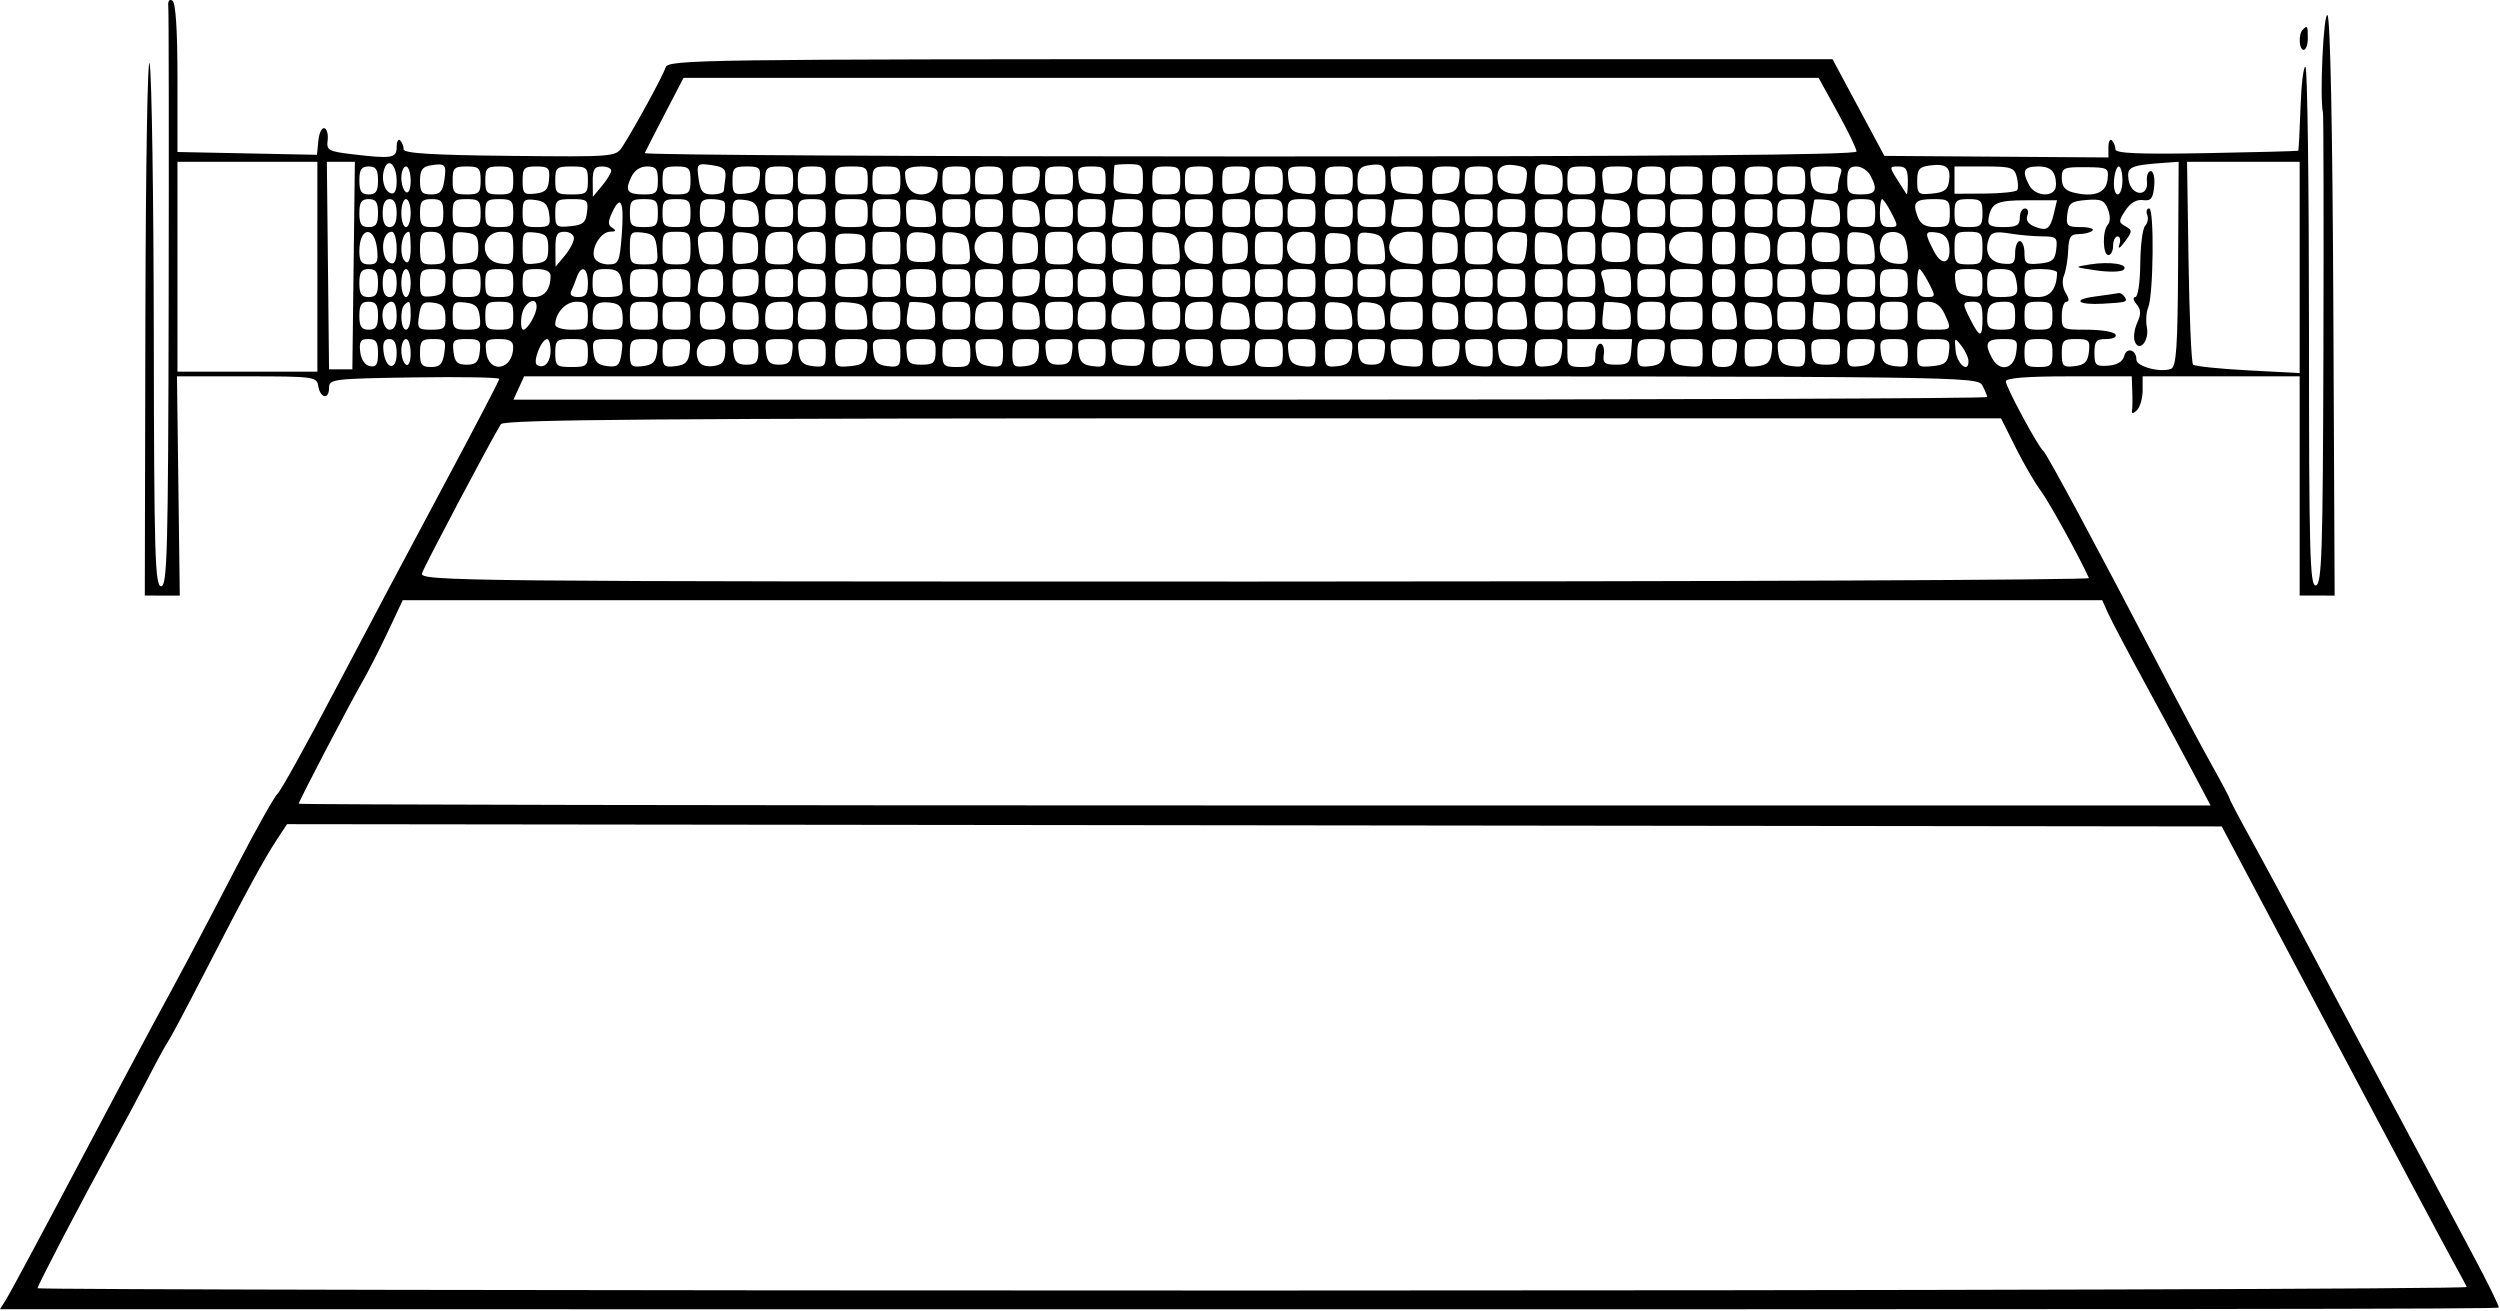 <svg width="536" height="281" viewBox="0 0 536 281" fill="none" xmlns="http://www.w3.org/2000/svg">
<path fill-rule="evenodd" clip-rule="evenodd" d="M36.08 1.33C36.188 2.352 36.224 30.752 36.161 64.439C36.06 118.166 35.862 125.689 34.546 125.689C33.232 125.689 33.037 119.017 32.972 71.939C32.931 42.377 32.537 16.164 32.097 13.689C31.649 11.168 31.241 35.251 31.171 68.439L31.046 127.689L34.796 127.69L38.546 127.691L38.245 104.19L37.943 80.689H52.925C67.233 80.689 67.921 80.781 68.226 82.729C68.645 85.397 70.543 85.774 70.545 83.189C70.546 81.272 71.304 81.178 88.796 80.916C98.833 80.767 107.046 80.912 107.046 81.24C107.046 81.567 101.579 92.04 94.897 104.512C88.215 116.984 77.785 136.639 71.72 148.189C65.654 159.739 60.156 169.639 59.502 170.189C58.849 170.739 54.811 177.939 50.53 186.189C42.724 201.233 38.145 209.872 33.038 219.189C31.53 221.939 24.115 235.889 16.558 250.189C9.002 264.489 2.185 277.201 1.41 278.439L0 280.689L182.273 280.705C478.935 280.732 535.395 280.674 535.729 280.34C535.903 280.166 533.422 275.11 530.216 269.106C527.01 263.102 521.998 253.689 519.077 248.189C516.156 242.689 510.747 232.564 507.058 225.689C503.369 218.814 497.511 207.789 494.039 201.189C490.567 194.589 485.549 185.25 482.887 180.437C480.224 175.623 478.046 171.501 478.046 171.276C478.046 171.052 476.32 167.79 474.209 164.029C472.099 160.267 466.859 150.439 462.564 142.189C449.761 117.596 438.804 97.222 438.094 96.689C437.016 95.879 430.046 82.964 430.046 81.777C430.046 81.047 434.488 80.689 443.546 80.689H457.046L457.164 83.939C457.23 85.726 457.197 87.639 457.093 88.189C456.989 88.739 457.46 88.642 458.141 87.972C458.822 87.303 459.379 85.391 459.379 83.722V80.689H476.213H493.046V104.189V127.689H496.796L500.546 127.69L500.268 65.961C500.096 27.722 499.62 3.863 499.018 3.261C498.168 2.411 497.301 21.019 498.043 24.189C498.172 24.739 498.216 47.689 498.141 75.189C498.023 118.438 497.805 125.233 496.526 125.512C495.233 125.795 495.046 118.805 495.046 70.321C495.046 39.788 494.708 14.599 494.296 14.345C493.883 14.09 493.406 17.992 493.234 23.014C493.062 28.037 492.837 32.221 492.734 32.313C492.631 32.404 483.771 32.639 473.047 32.834C458.655 33.096 453.548 32.883 453.547 32.022C453.546 31.381 453.209 30.518 452.796 30.106C452.384 29.693 452.046 30.347 452.046 31.558V33.759L428.029 33.591L404.012 33.422L398.451 23.056L392.891 12.689H268.085C150.101 12.689 143.249 12.785 142.722 14.439C142.154 16.222 136.074 27.374 133.464 31.419C132.038 33.631 131.832 33.648 109.286 33.419C92.759 33.252 86.546 32.87 86.546 32.022C86.546 31.381 86.208 30.518 85.796 30.106C85.384 29.693 85.046 30.331 85.046 31.522C85.046 33.938 84.046 34.092 75.244 33.035C70.433 32.457 69.969 32.184 70.244 30.09C70.41 28.82 70.096 27.648 69.546 27.485C68.996 27.322 68.414 28.539 68.253 30.189L67.96 33.189L53.003 32.889L38.046 32.589V16.698C38.046 6.385 37.666 0.572 36.965 0.139C36.319 -0.26 35.962 0.22 36.08 1.33ZM493.713 6.356C492.737 7.331 492.898 10.689 493.921 10.689C494.402 10.689 494.796 9.564 494.796 8.189C494.796 5.483 494.718 5.351 493.713 6.356ZM393.976 24.062C396.214 28.117 398.046 31.907 398.046 32.485C398.046 33.212 358.1 33.537 267.985 33.545C196.451 33.551 138.064 33.225 138.235 32.822C138.406 32.419 140.346 28.626 142.546 24.393L146.546 16.698L268.226 16.693L389.906 16.689L393.976 24.062ZM68.046 57.189V79.689H53.046H38.046V57.189V34.689H53.046H68.046V57.189ZM75.815 56.939L75.546 79.189H73.046H70.546L70.312 56.939L70.077 34.689H73.081H76.084L75.815 56.939ZM85.046 38.831C85.046 40.806 84.612 41.711 83.796 41.439C82.323 40.949 81.637 38.198 82.454 36.067C83.363 33.699 85.046 35.494 85.046 38.831ZM95.266 38.645C94.911 41.062 94.327 41.689 92.433 41.689C90.46 41.689 90.046 41.181 90.046 38.759C90.046 36.496 90.559 35.744 92.296 35.457C95.489 34.931 95.767 35.229 95.266 38.645ZM155.533 38.032C155.405 39.218 155.244 40.527 155.174 40.939C155.103 41.351 153.972 41.689 152.659 41.689C150.771 41.689 150.181 41.061 149.832 38.683C149.291 34.997 149.351 34.933 152.899 35.454C155.133 35.782 155.713 36.349 155.533 38.032ZM245.046 38.502C245.046 41.63 244.866 41.798 241.84 41.502C239.055 41.23 238.649 40.829 238.74 38.439C238.799 36.927 238.891 35.576 238.946 35.439C239.001 35.302 240.396 35.189 242.046 35.189C244.776 35.189 245.046 35.488 245.046 38.502ZM297.046 38.748C297.046 41.349 296.699 41.689 294.046 41.689C291.395 41.689 291.046 41.348 291.046 38.759C291.046 36.496 291.559 35.744 293.296 35.457C296.488 34.931 297.046 35.42 297.046 38.748ZM327.239 38.83C326.868 41.357 326.413 41.753 324.183 41.494C322.603 41.31 321.427 40.471 321.22 39.381C320.615 36.193 321.701 34.985 324.768 35.435C327.354 35.814 327.626 36.189 327.239 38.83ZM335.046 38.806C335.046 41.343 334.686 41.689 332.046 41.689C329.419 41.689 329.046 41.337 329.046 38.856C329.046 35.296 329.496 34.861 332.57 35.449C334.523 35.822 335.046 36.531 335.046 38.806ZM417.881 38.824C417.619 40.675 416.84 41.257 414.296 41.502C411.283 41.793 411.046 41.598 411.046 38.819C411.046 36.301 411.485 35.766 413.796 35.472C417.29 35.028 418.3 35.857 417.881 38.824ZM466.986 56.616C466.89 74.572 466.611 78.642 465.446 79.089C463.207 79.948 458.046 78.577 458.046 77.123C458.046 74.965 455.951 74.338 455.426 76.338C455.11 77.54 453.906 78.263 451.993 78.399C449.347 78.587 449.046 78.306 449.046 75.649C449.046 73.14 449.436 72.689 451.605 72.689C453.056 72.689 453.897 72.256 453.546 71.689C453.206 71.139 450.48 70.689 447.487 70.689C442.108 70.689 442.046 70.655 442.046 67.689C442.046 66.039 442.5 64.689 443.054 64.689C443.676 64.689 443.616 63.973 442.897 62.821C442.222 61.742 442.059 60.16 442.51 59.071C442.939 58.036 443.348 55.614 443.418 53.689C443.523 50.809 443.929 50.189 445.706 50.189C446.893 50.189 448.206 49.851 448.622 49.439C449.039 49.027 447.924 48.689 446.146 48.689C443.209 48.689 442.942 48.437 443.23 45.939C443.504 43.55 444.04 43.148 447.306 42.878C450.46 42.617 451.208 42.939 451.951 44.878C452.469 46.228 452.465 47.584 451.942 48.139C450.72 49.435 450.804 54.689 452.046 54.689C452.596 54.689 453.046 53.789 453.046 52.689C453.046 51.589 453.482 50.689 454.015 50.689C454.547 50.689 454.717 51.476 454.392 52.439C454.024 53.525 454.471 53.287 455.569 51.811C457.197 49.623 457.208 49.359 455.699 48.515C454.182 47.666 454.181 47.412 455.694 45.104C456.742 43.505 458.083 42.715 459.437 42.9C461.159 43.136 461.603 42.593 461.859 39.939C462.033 38.134 461.705 36.689 461.121 36.689C460.543 36.689 460.177 37.701 460.308 38.939C460.676 42.421 456.822 41.997 456.355 38.504C455.98 35.707 456.636 35.424 464.825 34.849L467.104 34.689L466.986 56.616ZM493.046 57.339V79.989L481.943 79.403C475.837 79.081 470.55 78.527 470.193 78.172C469.837 77.817 469.401 67.888 469.225 56.108L468.904 34.689H480.975H493.046V57.339ZM81.046 38.689C81.046 41.022 80.602 41.689 79.046 41.689C77.49 41.689 77.046 41.022 77.046 38.689C77.046 36.356 77.49 35.689 79.046 35.689C80.602 35.689 81.046 36.356 81.046 38.689ZM88.046 38.748C88.046 40.533 87.629 41.55 87.046 41.189C86.496 40.849 86.046 39.473 86.046 38.13C86.046 36.787 86.496 35.689 87.046 35.689C87.596 35.689 88.046 37.066 88.046 38.748ZM103.046 38.689C103.046 41.356 102.713 41.689 100.046 41.689C97.379 41.689 97.046 41.356 97.046 38.689C97.046 36.022 97.379 35.689 100.046 35.689C102.713 35.689 103.046 36.022 103.046 38.689ZM110.046 38.689C110.046 41.356 109.713 41.689 107.046 41.689C104.379 41.689 104.046 41.356 104.046 38.689C104.046 36.022 104.379 35.689 107.046 35.689C109.713 35.689 110.046 36.022 110.046 38.689ZM117.72 38.439C117.556 40.628 116.956 41.254 114.78 41.505C112.327 41.789 112.046 41.507 112.046 38.755C112.046 36.029 112.372 35.689 114.986 35.689C117.577 35.689 117.902 36.016 117.72 38.439ZM126.046 38.689C126.046 41.451 125.768 41.689 122.546 41.689C119.324 41.689 119.046 41.451 119.046 38.689C119.046 35.927 119.324 35.689 122.546 35.689C125.768 35.689 126.046 35.927 126.046 38.689ZM131.046 36.578C131.046 37.067 130.161 38.53 129.079 39.828L127.113 42.189L127.079 38.939C127.053 36.345 127.449 35.689 129.046 35.689C130.146 35.689 131.046 36.089 131.046 36.578ZM141.046 38.689C141.046 41.316 140.694 41.689 138.213 41.689C134.512 41.689 133.948 40.998 135.273 38.089C135.974 36.551 137.207 35.689 138.707 35.689C140.639 35.689 141.046 36.211 141.046 38.689ZM148.046 38.689C148.046 41.356 147.713 41.689 145.046 41.689C142.379 41.689 142.046 41.356 142.046 38.689C142.046 36.022 142.379 35.689 145.046 35.689C147.713 35.689 148.046 36.022 148.046 38.689ZM162.862 38.439C162.614 40.599 161.956 41.257 159.796 41.505C157.325 41.79 157.046 41.511 157.046 38.755C157.046 36 157.357 35.689 160.112 35.689C162.868 35.689 163.147 35.968 162.862 38.439ZM170.046 38.689C170.046 41.356 169.713 41.689 167.046 41.689C164.379 41.689 164.046 41.356 164.046 38.689C164.046 36.022 164.379 35.689 167.046 35.689C169.713 35.689 170.046 36.022 170.046 38.689ZM177.046 38.689C177.046 41.356 176.713 41.689 174.046 41.689C171.379 41.689 171.046 41.356 171.046 38.689C171.046 36.022 171.379 35.689 174.046 35.689C176.713 35.689 177.046 36.022 177.046 38.689ZM186.046 38.689C186.046 41.451 185.768 41.689 182.546 41.689C179.324 41.689 179.046 41.451 179.046 38.689C179.046 35.927 179.324 35.689 182.546 35.689C185.768 35.689 186.046 35.927 186.046 38.689ZM193.046 38.689C193.046 41.356 192.713 41.689 190.046 41.689C187.379 41.689 187.046 41.356 187.046 38.689C187.046 36.022 187.379 35.689 190.046 35.689C192.713 35.689 193.046 36.022 193.046 38.689ZM201.046 37.107C201.046 40.012 199.765 41.689 197.546 41.689C195.327 41.689 194.046 40.012 194.046 37.107C194.046 36.153 195.191 35.689 197.546 35.689C199.901 35.689 201.046 36.153 201.046 37.107ZM208.046 38.689C208.046 41.356 207.713 41.689 205.046 41.689C202.379 41.689 202.046 41.356 202.046 38.689C202.046 36.022 202.379 35.689 205.046 35.689C207.713 35.689 208.046 36.022 208.046 38.689ZM215.046 38.689C215.046 41.356 214.713 41.689 212.046 41.689C209.379 41.689 209.046 41.356 209.046 38.689C209.046 36.022 209.379 35.689 212.046 35.689C214.713 35.689 215.046 36.022 215.046 38.689ZM222.862 38.439C222.614 40.599 221.956 41.257 219.796 41.505C217.325 41.79 217.046 41.511 217.046 38.755C217.046 36 217.357 35.689 220.112 35.689C222.868 35.689 223.147 35.968 222.862 38.439ZM230.046 38.689C230.046 41.356 229.713 41.689 227.046 41.689C224.379 41.689 224.046 41.356 224.046 38.689C224.046 36.022 224.379 35.689 227.046 35.689C229.713 35.689 230.046 36.022 230.046 38.689ZM237.046 38.755C237.046 41.511 236.767 41.79 234.296 41.505C232.136 41.257 231.478 40.599 231.23 38.439C230.945 35.968 231.224 35.689 233.98 35.689C236.735 35.689 237.046 36 237.046 38.755ZM253.046 38.689C253.046 41.356 252.713 41.689 250.046 41.689C247.379 41.689 247.046 41.356 247.046 38.689C247.046 36.022 247.379 35.689 250.046 35.689C252.713 35.689 253.046 36.022 253.046 38.689ZM260.046 38.689C260.046 41.356 259.713 41.689 257.046 41.689C254.379 41.689 254.046 41.356 254.046 38.689C254.046 36.022 254.379 35.689 257.046 35.689C259.713 35.689 260.046 36.022 260.046 38.689ZM267.862 38.439C267.614 40.599 266.956 41.257 264.796 41.505C262.325 41.79 262.046 41.511 262.046 38.755C262.046 36 262.357 35.689 265.112 35.689C267.868 35.689 268.147 35.968 267.862 38.439ZM275.046 38.689C275.046 41.356 274.713 41.689 272.046 41.689C269.379 41.689 269.046 41.356 269.046 38.689C269.046 36.022 269.379 35.689 272.046 35.689C274.713 35.689 275.046 36.022 275.046 38.689ZM282.046 38.755C282.046 41.511 281.767 41.79 279.296 41.505C277.136 41.257 276.478 40.599 276.23 38.439C275.945 35.968 276.224 35.689 278.98 35.689C281.735 35.689 282.046 36 282.046 38.755ZM290.046 38.689C290.046 41.356 289.713 41.689 287.046 41.689C284.379 41.689 284.046 41.356 284.046 38.689C284.046 36.022 284.379 35.689 287.046 35.689C289.713 35.689 290.046 36.022 290.046 38.689ZM305.046 38.752C305.046 41.606 304.824 41.794 301.796 41.502C299.088 41.241 298.493 40.73 298.23 38.439C297.937 35.894 298.179 35.689 301.48 35.689C304.792 35.689 305.046 35.907 305.046 38.752ZM312.862 38.439C312.614 40.599 311.956 41.257 309.796 41.505C307.325 41.79 307.046 41.511 307.046 38.755C307.046 36 307.357 35.689 310.112 35.689C312.868 35.689 313.147 35.968 312.862 38.439ZM320.046 38.689C320.046 41.356 319.713 41.689 317.046 41.689C314.379 41.689 314.046 41.356 314.046 38.689C314.046 36.022 314.379 35.689 317.046 35.689C319.713 35.689 320.046 36.022 320.046 38.689ZM342.046 38.689C342.046 41.356 341.713 41.689 339.046 41.689C336.379 41.689 336.046 41.356 336.046 38.689C336.046 36.022 336.379 35.689 339.046 35.689C341.713 35.689 342.046 36.022 342.046 38.689ZM349.862 38.439C349.614 40.599 348.956 41.257 346.796 41.505C345.284 41.679 343.989 41.454 343.918 41.005C343.128 35.949 343.267 35.689 346.749 35.689C349.901 35.689 350.153 35.912 349.862 38.439ZM357.046 38.689C357.046 41.356 356.713 41.689 354.046 41.689C351.379 41.689 351.046 41.356 351.046 38.689C351.046 36.022 351.379 35.689 354.046 35.689C356.713 35.689 357.046 36.022 357.046 38.689ZM365.046 38.689C365.046 41.451 364.768 41.689 361.546 41.689C358.324 41.689 358.046 41.451 358.046 38.689C358.046 35.927 358.324 35.689 361.546 35.689C364.768 35.689 365.046 35.927 365.046 38.689ZM372.046 38.689C372.046 41.222 371.657 41.689 369.546 41.689C367.435 41.689 367.046 41.222 367.046 38.689C367.046 36.156 367.435 35.689 369.546 35.689C371.657 35.689 372.046 36.156 372.046 38.689ZM380.046 38.689C380.046 41.356 379.713 41.689 377.046 41.689C374.379 41.689 374.046 41.356 374.046 38.689C374.046 36.022 374.379 35.689 377.046 35.689C379.713 35.689 380.046 36.022 380.046 38.689ZM387.046 38.689C387.046 41.356 386.713 41.689 384.046 41.689C381.379 41.689 381.046 41.356 381.046 38.689C381.046 36.022 381.379 35.689 384.046 35.689C386.713 35.689 387.046 36.022 387.046 38.689ZM394.653 37.271C394.319 38.141 394.046 39.521 394.046 40.337C394.046 41.367 393.203 41.725 391.296 41.505C389.136 41.257 388.478 40.599 388.23 38.439C387.935 35.881 388.169 35.689 391.587 35.689C394.525 35.689 395.139 36.005 394.653 37.271ZM401.011 37.623C402.685 40.751 402.231 41.689 399.046 41.689C396.379 41.689 396.046 41.356 396.046 38.689C396.046 36.374 396.494 35.689 398.011 35.689C399.091 35.689 400.441 36.559 401.011 37.623ZM409.046 38.856C409.046 40.597 408.91 41.835 408.743 41.606C408.577 41.377 407.667 39.951 406.72 38.439C405.056 35.778 405.066 35.689 407.023 35.689C408.628 35.689 409.046 36.344 409.046 38.856ZM432.381 37.863C432.694 39.058 432.751 40.357 432.508 40.75C432.265 41.143 429.137 41.481 425.556 41.502L419.046 41.539V38.614V35.689H425.429C431.142 35.689 431.872 35.918 432.381 37.863ZM440.543 37.68C440.891 38.775 440.894 40.125 440.552 40.68C439.507 42.37 436.18 41.807 435.081 39.755C433.414 36.64 433.858 35.689 436.979 35.689C439.029 35.689 440.101 36.288 440.543 37.68ZM451.853 38.535C451.521 41.409 448.898 42.371 444.444 41.253C442.738 40.825 442.046 39.951 442.046 38.227C442.046 35.977 442.407 35.806 447.103 35.843C451.978 35.88 452.149 35.978 451.853 38.535ZM455.046 38.689C455.046 40.339 454.589 41.689 454.03 41.689C453.471 41.689 453.117 40.339 453.243 38.689C453.369 37.039 453.826 35.689 454.259 35.689C454.692 35.689 455.046 37.039 455.046 38.689ZM81.046 45.689C81.046 48.022 80.602 48.689 79.046 48.689C77.49 48.689 77.046 48.022 77.046 45.689C77.046 43.356 77.49 42.689 79.046 42.689C80.602 42.689 81.046 43.356 81.046 45.689ZM85.046 45.689C85.046 47.689 84.546 48.689 83.546 48.689C82.546 48.689 82.046 47.689 82.046 45.689C82.046 43.689 82.546 42.689 83.546 42.689C84.546 42.689 85.046 43.689 85.046 45.689ZM88.046 45.689C88.046 47.339 87.596 48.689 87.046 48.689C86.496 48.689 86.046 47.339 86.046 45.689C86.046 44.039 86.496 42.689 87.046 42.689C87.596 42.689 88.046 44.039 88.046 45.689ZM95.046 45.689C95.046 48.222 94.657 48.689 92.546 48.689C90.435 48.689 90.046 48.222 90.046 45.689C90.046 43.156 90.435 42.689 92.546 42.689C94.657 42.689 95.046 43.156 95.046 45.689ZM103.046 45.689C103.046 48.356 102.713 48.689 100.046 48.689C97.379 48.689 97.046 48.356 97.046 45.689C97.046 43.022 97.379 42.689 100.046 42.689C102.713 42.689 103.046 43.022 103.046 45.689ZM110.046 45.689C110.046 48.356 109.713 48.689 107.046 48.689C104.379 48.689 104.046 48.356 104.046 45.689C104.046 43.022 104.379 42.689 107.046 42.689C109.713 42.689 110.046 43.022 110.046 45.689ZM117.752 45.939C118.078 48.414 117.811 48.689 115.08 48.689C112.361 48.689 112.046 48.371 112.046 45.623C112.046 42.887 112.334 42.59 114.718 42.873C116.777 43.117 117.472 43.819 117.752 45.939ZM125.862 45.439C125.599 47.73 125.004 48.241 122.296 48.502C119.268 48.794 119.046 48.606 119.046 45.752C119.046 42.907 119.3 42.689 122.612 42.689C125.913 42.689 126.155 42.894 125.862 45.439ZM133.297 50.439C132.841 56.242 132.633 56.689 130.394 56.689C129.068 56.689 127.738 56.049 127.438 55.267C126.658 53.235 128.807 49.692 130.831 49.674C132.059 49.663 132.192 49.434 131.299 48.867C130.303 48.234 130.303 47.543 131.299 45.432C133.131 41.549 133.854 43.361 133.297 50.439ZM141.046 45.689C141.046 48.356 140.713 48.689 138.046 48.689C135.379 48.689 135.046 48.356 135.046 45.689C135.046 43.022 135.379 42.689 138.046 42.689C140.713 42.689 141.046 43.022 141.046 45.689ZM148.046 45.689C148.046 48.356 147.713 48.689 145.046 48.689C142.379 48.689 142.046 48.356 142.046 45.689C142.046 43.022 142.379 42.689 145.046 42.689C147.713 42.689 148.046 43.022 148.046 45.689ZM155.236 43.213C155.524 43.5 155.547 44.85 155.286 46.213C154.94 48.023 154.172 48.689 152.429 48.689C150.448 48.689 150.046 48.183 150.046 45.689C150.046 43.213 150.453 42.689 152.379 42.689C153.663 42.689 154.948 42.925 155.236 43.213ZM162.622 45.939C162.877 48.379 162.579 48.689 159.978 48.689C157.373 48.689 157.046 48.347 157.046 45.623C157.046 42.894 157.337 42.591 159.691 42.873C161.744 43.118 162.399 43.804 162.622 45.939ZM170.046 45.689C170.046 48.356 169.713 48.689 167.046 48.689C164.379 48.689 164.046 48.356 164.046 45.689C164.046 43.022 164.379 42.689 167.046 42.689C169.713 42.689 170.046 43.022 170.046 45.689ZM177.046 45.689C177.046 48.356 176.713 48.689 174.046 48.689C171.379 48.689 171.046 48.356 171.046 45.689C171.046 43.022 171.379 42.689 174.046 42.689C176.713 42.689 177.046 43.022 177.046 45.689ZM186.046 45.689C186.046 48.451 185.768 48.689 182.546 48.689C179.324 48.689 179.046 48.451 179.046 45.689C179.046 42.927 179.324 42.689 182.546 42.689C185.768 42.689 186.046 42.927 186.046 45.689ZM193.046 45.689C193.046 48.356 192.713 48.689 190.046 48.689C187.379 48.689 187.046 48.356 187.046 45.689C187.046 43.022 187.379 42.689 190.046 42.689C192.713 42.689 193.046 43.022 193.046 45.689ZM200.622 45.939C200.883 48.438 200.611 48.689 197.63 48.689C194.658 48.689 194.342 48.402 194.263 45.631C194.183 42.799 194.405 42.595 197.256 42.881C199.787 43.134 200.386 43.678 200.622 45.939ZM208.046 45.689C208.046 48.356 207.713 48.689 205.046 48.689C202.379 48.689 202.046 48.356 202.046 45.689C202.046 43.022 202.379 42.689 205.046 42.689C207.713 42.689 208.046 43.022 208.046 45.689ZM215.046 45.689C215.046 48.356 214.713 48.689 212.046 48.689C209.379 48.689 209.046 48.356 209.046 45.689C209.046 43.022 209.379 42.689 212.046 42.689C214.713 42.689 215.046 43.022 215.046 45.689ZM222.862 45.939C223.147 48.41 222.868 48.689 220.112 48.689C217.357 48.689 217.046 48.378 217.046 45.623C217.046 42.867 217.325 42.588 219.796 42.873C221.956 43.121 222.614 43.779 222.862 45.939ZM230.046 45.689C230.046 48.356 229.713 48.689 227.046 48.689C224.379 48.689 224.046 48.356 224.046 45.689C224.046 43.022 224.379 42.689 227.046 42.689C229.713 42.689 230.046 43.022 230.046 45.689ZM237.046 45.689C237.046 48.356 236.713 48.689 234.046 48.689C231.379 48.689 231.046 48.356 231.046 45.689C231.046 43.022 231.379 42.689 234.046 42.689C236.713 42.689 237.046 43.022 237.046 45.689ZM245.046 45.689C245.046 48.44 244.761 48.689 241.614 48.689C238.449 48.689 238.211 48.475 238.545 45.939C238.745 44.427 238.939 43.076 238.977 42.939C239.015 42.802 240.396 42.689 242.046 42.689C244.713 42.689 245.046 43.022 245.046 45.689ZM253.046 45.689C253.046 48.356 252.713 48.689 250.046 48.689C247.379 48.689 247.046 48.356 247.046 45.689C247.046 43.022 247.379 42.689 250.046 42.689C252.713 42.689 253.046 43.022 253.046 45.689ZM260.046 45.689C260.046 48.356 259.713 48.689 257.046 48.689C254.379 48.689 254.046 48.356 254.046 45.689C254.046 43.022 254.379 42.689 257.046 42.689C259.713 42.689 260.046 43.022 260.046 45.689ZM268.046 45.689C268.046 48.356 267.713 48.689 265.046 48.689C262.379 48.689 262.046 48.356 262.046 45.689C262.046 43.022 262.379 42.689 265.046 42.689C267.713 42.689 268.046 43.022 268.046 45.689ZM275.046 45.689C275.046 48.356 274.713 48.689 272.046 48.689C269.379 48.689 269.046 48.356 269.046 45.689C269.046 43.022 269.379 42.689 272.046 42.689C274.713 42.689 275.046 43.022 275.046 45.689ZM282.046 45.689C282.046 48.356 281.713 48.689 279.046 48.689C276.379 48.689 276.046 48.356 276.046 45.689C276.046 43.022 276.379 42.689 279.046 42.689C281.713 42.689 282.046 43.022 282.046 45.689ZM290.046 45.689C290.046 48.356 289.713 48.689 287.046 48.689C284.379 48.689 284.046 48.356 284.046 45.689C284.046 43.022 284.379 42.689 287.046 42.689C289.713 42.689 290.046 43.022 290.046 45.689ZM297.046 45.689C297.046 48.356 296.713 48.689 294.046 48.689C291.379 48.689 291.046 48.356 291.046 45.689C291.046 43.022 291.379 42.689 294.046 42.689C296.713 42.689 297.046 43.022 297.046 45.689ZM305.046 45.689C305.046 48.456 304.772 48.689 301.512 48.689C298.213 48.689 298.008 48.506 298.43 45.939C298.678 44.427 298.919 43.076 298.964 42.939C299.009 42.802 300.396 42.689 302.046 42.689C304.713 42.689 305.046 43.022 305.046 45.689ZM312.862 45.939C313.147 48.41 312.868 48.689 310.112 48.689C307.357 48.689 307.046 48.378 307.046 45.623C307.046 42.867 307.325 42.588 309.796 42.873C311.956 43.121 312.614 43.779 312.862 45.939ZM320.046 45.689C320.046 48.356 319.713 48.689 317.046 48.689C314.379 48.689 314.046 48.356 314.046 45.689C314.046 43.022 314.379 42.689 317.046 42.689C319.713 42.689 320.046 43.022 320.046 45.689ZM327.046 45.689C327.046 48.356 326.713 48.689 324.046 48.689C321.379 48.689 321.046 48.356 321.046 45.689C321.046 43.022 321.379 42.689 324.046 42.689C326.713 42.689 327.046 43.022 327.046 45.689ZM335.046 45.689C335.046 48.356 334.713 48.689 332.046 48.689C329.379 48.689 329.046 48.356 329.046 45.689C329.046 43.022 329.379 42.689 332.046 42.689C334.713 42.689 335.046 43.022 335.046 45.689ZM342.046 45.689C342.046 48.356 341.713 48.689 339.046 48.689C336.379 48.689 336.046 48.356 336.046 45.689C336.046 43.022 336.379 42.689 339.046 42.689C341.713 42.689 342.046 43.022 342.046 45.689ZM349.497 45.939C349.6 48.393 349.265 48.689 346.397 48.689C343.21 48.689 342.882 47.901 343.977 42.873C344.015 42.699 345.247 42.699 346.714 42.873C348.847 43.125 349.406 43.741 349.497 45.939ZM357.046 45.689C357.046 48.356 356.713 48.689 354.046 48.689C351.379 48.689 351.046 48.356 351.046 45.689C351.046 43.022 351.379 42.689 354.046 42.689C356.713 42.689 357.046 43.022 357.046 45.689ZM365.046 45.689C365.046 48.451 364.768 48.689 361.546 48.689C358.324 48.689 358.046 48.451 358.046 45.689C358.046 42.927 358.324 42.689 361.546 42.689C364.768 42.689 365.046 42.927 365.046 45.689ZM372.046 45.689C372.046 48.222 371.657 48.689 369.546 48.689C367.435 48.689 367.046 48.222 367.046 45.689C367.046 43.156 367.435 42.689 369.546 42.689C371.657 42.689 372.046 43.156 372.046 45.689ZM380.046 45.689C380.046 48.356 379.713 48.689 377.046 48.689C374.379 48.689 374.046 48.356 374.046 45.689C374.046 43.022 374.379 42.689 377.046 42.689C379.713 42.689 380.046 43.022 380.046 45.689ZM387.046 45.689C387.046 48.356 386.713 48.689 384.046 48.689C381.379 48.689 381.046 48.356 381.046 45.689C381.046 43.022 381.379 42.689 384.046 42.689C386.713 42.689 387.046 43.022 387.046 45.689ZM394.497 45.939C394.6 48.409 394.275 48.689 391.295 48.689C388.233 48.689 388.012 48.477 388.43 45.939C388.678 44.427 388.919 43.047 388.964 42.873C389.009 42.699 390.247 42.699 391.714 42.873C393.847 43.125 394.406 43.741 394.497 45.939ZM402.046 45.689C402.046 48.356 401.713 48.689 399.046 48.689C396.379 48.689 396.046 48.356 396.046 45.689C396.046 43.022 396.379 42.689 399.046 42.689C401.713 42.689 402.046 43.022 402.046 45.689ZM405.546 45.689C407.023 48.546 407.001 48.689 405.072 48.689C403.488 48.689 403.046 48.035 403.046 45.689C403.046 44.039 403.259 42.689 403.52 42.689C403.781 42.689 404.693 44.039 405.546 45.689ZM418.046 45.689C418.046 48.363 417.716 48.689 415.014 48.689C412.788 48.689 411.755 48.091 411.131 46.439C409.969 43.363 410.593 42.689 414.605 42.689C417.762 42.689 418.046 42.937 418.046 45.689ZM425.046 45.689C425.046 48.356 424.713 48.689 422.046 48.689C419.379 48.689 419.046 48.356 419.046 45.689C419.046 43.022 419.379 42.689 422.046 42.689C424.713 42.689 425.046 43.022 425.046 45.689ZM440.405 45.564C439.565 49.137 438.916 49.622 436.313 48.623C434.86 48.066 434.286 47.228 434.67 46.227C434.994 45.381 434.762 44.689 434.153 44.689C433.544 44.689 433.046 45.589 433.046 46.689C433.046 48.307 432.379 48.689 429.552 48.689C426.788 48.689 426.115 48.324 426.331 46.939C426.866 43.505 428.023 42.939 434.515 42.939H441.021L440.405 45.564ZM460.361 46.067C460.652 46.825 460.451 47.884 459.914 48.421C459.378 48.957 458.909 52.612 458.872 56.542C458.834 60.604 458.372 63.689 457.803 63.689C457.25 63.689 457.371 64.375 458.071 65.219C459.039 66.385 459.074 67.331 458.22 69.207C457.604 70.559 457.365 72.357 457.69 73.203C458.629 75.652 460.846 73.094 460.293 70.199C460.032 68.837 460.155 66.927 460.565 65.956C461.701 63.264 461.896 44.689 460.788 44.689C460.262 44.689 460.07 45.309 460.361 46.067ZM80.859 53.516C81.12 56.156 80.826 56.689 79.109 56.689C77.51 56.689 77.046 56.051 77.046 53.856C77.046 48.576 80.343 48.283 80.859 53.516ZM85.046 53.272C85.046 55.694 84.641 56.721 83.796 56.439C81.446 55.657 81.64 49.689 84.015 49.689C84.582 49.689 85.046 51.302 85.046 53.272ZM88.046 53.248C88.046 55.366 87.641 56.557 87.046 56.189C85.388 55.164 85.95 49.689 87.713 49.689C87.896 49.689 88.046 51.291 88.046 53.248ZM95.26 52.695C95.782 56.249 95.464 56.689 92.379 56.689C90.379 56.689 90.046 56.189 90.046 53.189C90.046 50.167 90.372 49.689 92.433 49.689C94.321 49.689 94.911 50.317 95.26 52.695ZM102.546 53.189C102.546 55.718 102.115 56.239 99.796 56.505C97.243 56.799 97.046 56.562 97.046 53.189C97.046 49.816 97.243 49.579 99.796 49.873C102.115 50.139 102.546 50.66 102.546 53.189ZM110.046 53.255C110.046 56.554 109.84 56.798 107.305 56.505C102.688 55.973 102.881 49.689 107.515 49.689C109.75 49.689 110.046 50.106 110.046 53.255ZM117.546 53.189C117.546 55.718 117.115 56.239 114.796 56.505C112.243 56.799 112.046 56.562 112.046 53.189C112.046 49.816 112.243 49.579 114.796 49.873C117.115 50.139 117.546 50.66 117.546 53.189ZM123.046 51.078C123.046 51.842 122.161 53.53 121.079 54.828L119.113 57.189L119.079 53.439C119.052 50.345 119.396 49.689 121.046 49.689C122.146 49.689 123.046 50.314 123.046 51.078ZM140.859 53.439C141.151 56.467 140.963 56.689 138.109 56.689C135.264 56.689 135.046 56.435 135.046 53.123C135.046 49.822 135.251 49.58 137.796 49.873C140.087 50.136 140.598 50.731 140.859 53.439ZM148.046 53.189C148.046 56.411 147.808 56.689 145.046 56.689C142.284 56.689 142.046 56.411 142.046 53.189C142.046 49.967 142.284 49.689 145.046 49.689C147.808 49.689 148.046 49.967 148.046 53.189ZM155.046 53.189C155.046 56.211 154.72 56.689 152.659 56.689C150.771 56.689 150.181 56.061 149.832 53.683C149.31 50.129 149.628 49.689 152.713 49.689C154.713 49.689 155.046 50.189 155.046 53.189ZM162.546 53.189C162.546 55.718 162.115 56.239 159.796 56.505C157.243 56.799 157.046 56.562 157.046 53.189C157.046 49.816 157.243 49.579 159.796 49.873C162.115 50.139 162.546 50.66 162.546 53.189ZM170.046 53.189C170.046 56.411 169.808 56.689 167.046 56.689C164.419 56.689 164.046 56.337 164.046 53.856C164.046 50.414 164.684 49.689 167.713 49.689C169.713 49.689 170.046 50.189 170.046 53.189ZM177.046 53.255C177.046 56.554 176.84 56.798 174.305 56.505C169.688 55.973 169.881 49.689 174.515 49.689C176.75 49.689 177.046 50.106 177.046 53.255ZM185.546 53.189C185.546 55.843 185.171 56.225 182.296 56.502C179.203 56.801 179.046 56.651 179.046 53.402C179.046 50.198 179.245 49.995 182.296 50.089C185.218 50.179 185.546 50.492 185.546 53.189ZM193.046 53.189C193.046 56.411 192.808 56.689 190.046 56.689C187.284 56.689 187.046 56.411 187.046 53.189C187.046 49.967 187.284 49.689 190.046 49.689C192.808 49.689 193.046 49.967 193.046 53.189ZM200.54 53.189C200.534 55.853 200.198 56.189 197.54 56.189C195.05 56.189 194.523 55.768 194.408 53.689C194.217 50.206 194.836 49.528 197.89 49.882C200.108 50.138 200.545 50.684 200.54 53.189ZM207.859 53.439C208.151 56.467 207.963 56.689 205.109 56.689C202.264 56.689 202.046 56.435 202.046 53.123C202.046 49.822 202.251 49.58 204.796 49.873C207.087 50.136 207.598 50.731 207.859 53.439ZM215.046 53.255C215.046 56.554 214.84 56.798 212.305 56.505C207.688 55.973 207.881 49.689 212.515 49.689C214.75 49.689 215.046 50.106 215.046 53.255ZM222.546 53.189C222.546 55.718 222.115 56.239 219.796 56.505C217.243 56.799 217.046 56.562 217.046 53.189C217.046 49.816 217.243 49.579 219.796 49.873C222.115 50.139 222.546 50.66 222.546 53.189ZM230.046 53.189C230.046 56.411 229.808 56.689 227.046 56.689C224.284 56.689 224.046 56.411 224.046 53.189C224.046 49.967 224.284 49.689 227.046 49.689C229.808 49.689 230.046 49.967 230.046 53.189ZM237.046 53.255C237.046 56.554 236.84 56.798 234.305 56.505C229.688 55.973 229.881 49.689 234.515 49.689C236.75 49.689 237.046 50.106 237.046 53.255ZM245.046 53.252C245.046 56.67 244.913 56.803 241.796 56.502C239.125 56.245 238.521 55.744 238.408 53.689C238.218 50.236 238.723 49.689 242.105 49.689C244.809 49.689 245.046 49.976 245.046 53.252ZM252.859 53.439C253.151 56.467 252.963 56.689 250.109 56.689C247.264 56.689 247.046 56.435 247.046 53.123C247.046 49.822 247.251 49.58 249.796 49.873C252.087 50.136 252.598 50.731 252.859 53.439ZM260.046 53.255C260.046 56.554 259.84 56.798 257.305 56.505C252.688 55.973 252.881 49.689 257.515 49.689C259.75 49.689 260.046 50.106 260.046 53.255ZM267.546 53.189C267.546 55.718 267.115 56.239 264.796 56.505C262.243 56.799 262.046 56.562 262.046 53.189C262.046 49.816 262.243 49.579 264.796 49.873C267.115 50.139 267.546 50.66 267.546 53.189ZM275.046 53.189C275.046 56.411 274.808 56.689 272.046 56.689C269.284 56.689 269.046 56.411 269.046 53.189C269.046 49.967 269.284 49.689 272.046 49.689C274.808 49.689 275.046 49.967 275.046 53.189ZM282.046 53.255C282.046 56.554 281.84 56.798 279.305 56.505C274.688 55.973 274.881 49.689 279.515 49.689C281.75 49.689 282.046 50.106 282.046 53.255ZM289.546 53.21C289.546 55.716 289.11 56.239 286.796 56.505C284.259 56.797 284.046 56.551 284.046 53.315C284.046 50.105 284.279 49.827 286.796 50.02C289.133 50.2 289.546 50.679 289.546 53.21ZM296.859 53.517C297.15 56.458 296.949 56.689 294.109 56.689C291.269 56.689 291.046 56.431 291.046 53.155C291.046 49.878 291.246 49.647 293.796 49.983C296.058 50.281 296.602 50.909 296.859 53.517ZM305.046 53.252C305.046 56.668 304.912 56.803 301.804 56.502C296.398 55.98 296.593 49.689 302.015 49.689C304.823 49.689 305.046 49.952 305.046 53.252ZM312.546 53.189C312.546 55.718 312.115 56.239 309.796 56.505C307.243 56.799 307.046 56.562 307.046 53.189C307.046 49.816 307.243 49.579 309.796 49.873C312.115 50.139 312.546 50.66 312.546 53.189ZM320.046 53.189C320.046 56.411 319.808 56.689 317.046 56.689C314.284 56.689 314.046 56.411 314.046 53.189C314.046 49.967 314.284 49.689 317.046 49.689C319.808 49.689 320.046 49.967 320.046 53.189ZM327.207 50.183C327.479 50.455 327.499 52.055 327.252 53.738C326.867 56.361 326.429 56.755 324.183 56.494C319.786 55.982 319.938 49.689 324.348 49.689C325.649 49.689 326.935 49.911 327.207 50.183ZM334.859 53.439C335.151 56.467 334.963 56.689 332.109 56.689C329.264 56.689 329.046 56.435 329.046 53.123C329.046 49.822 329.251 49.58 331.796 49.873C334.087 50.136 334.598 50.731 334.859 53.439ZM342.046 53.189C342.046 56.411 341.808 56.689 339.046 56.689C336.419 56.689 336.046 56.337 336.046 53.856C336.046 50.414 336.684 49.689 339.713 49.689C341.713 49.689 342.046 50.189 342.046 53.189ZM349.546 53.189C349.546 55.856 349.213 56.189 346.546 56.189C344.049 56.189 343.523 55.77 343.408 53.689C343.217 50.206 343.836 49.528 346.89 49.882C349.106 50.138 349.546 50.686 349.546 53.189ZM357.046 53.341C357.046 56.394 356.782 56.689 354.046 56.689C351.295 56.689 351.046 56.404 351.046 53.256C351.046 50.089 351.279 49.829 354.046 49.908C356.765 49.985 357.046 50.307 357.046 53.341ZM365.046 53.252C365.046 56.668 364.912 56.803 361.804 56.502C356.398 55.98 356.593 49.689 362.015 49.689C364.823 49.689 365.046 49.952 365.046 53.252ZM372.046 53.189C372.046 56.256 371.736 56.689 369.546 56.689C367.356 56.689 367.046 56.256 367.046 53.189C367.046 50.122 367.356 49.689 369.546 49.689C371.736 49.689 372.046 50.122 372.046 53.189ZM379.546 53.273C379.546 55.711 379.095 56.241 376.796 56.505C374.247 56.799 374.046 56.559 374.046 53.221C374.046 49.871 374.237 49.646 376.796 49.989C379.083 50.295 379.546 50.848 379.546 53.273ZM387.046 53.189C387.046 56.411 386.808 56.689 384.046 56.689C381.419 56.689 381.046 56.337 381.046 53.856C381.046 50.414 381.684 49.689 384.713 49.689C386.713 49.689 387.046 50.189 387.046 53.189ZM394.451 53.189C394.447 55.824 394.097 56.189 391.579 56.189C389.242 56.189 388.674 55.726 388.505 53.689C388.219 50.224 388.83 49.527 391.846 49.882C394.013 50.137 394.456 50.699 394.451 53.189ZM401.859 53.439C402.151 56.467 401.963 56.689 399.109 56.689C396.264 56.689 396.046 56.435 396.046 53.123C396.046 49.822 396.251 49.58 398.796 49.873C401.087 50.136 401.598 50.731 401.859 53.439ZM408.439 51.271C408.773 52.141 409.046 53.746 409.046 54.837C409.046 56.411 408.479 56.756 406.305 56.505C403.522 56.184 402.34 53.972 403.43 51.131C404.173 49.195 407.68 49.293 408.439 51.271ZM417.881 52.554C418.438 56.495 416.415 57.304 414.631 53.854C412.56 49.849 412.62 49.489 415.296 49.869C416.78 50.08 417.66 50.994 417.881 52.554ZM425.046 53.189C425.046 56.411 424.808 56.689 422.046 56.689C419.284 56.689 419.046 56.411 419.046 53.189C419.046 49.967 419.284 49.689 422.046 49.689C424.808 49.689 425.046 49.967 425.046 53.189ZM437.862 50.678C440.888 50.688 441.151 50.93 440.862 53.439C440.599 55.73 440.004 56.241 437.296 56.502C434.393 56.782 434.046 56.542 434.046 54.252C434.046 52.843 433.596 51.689 433.046 51.689C432.496 51.689 432.046 52.844 432.046 54.255C432.046 56.463 431.663 56.778 429.305 56.505C426.478 56.179 425.342 53.966 426.479 51.003C426.941 49.798 427.949 49.576 430.814 50.05C432.866 50.389 436.038 50.672 437.862 50.678ZM448.046 56.697C444.582 57.247 444.597 57.261 449.489 57.978C452.207 58.377 454.826 58.309 455.309 57.826C456.493 56.642 452.4 56.006 448.046 56.697ZM81.046 60.689C81.046 63.022 80.602 63.689 79.046 63.689C77.49 63.689 77.046 63.022 77.046 60.689C77.046 58.356 77.49 57.689 79.046 57.689C80.602 57.689 81.046 58.356 81.046 60.689ZM85.046 60.689C85.046 62.689 84.546 63.689 83.546 63.689C82.546 63.689 82.046 62.689 82.046 60.689C82.046 58.689 82.546 57.689 83.546 57.689C84.546 57.689 85.046 58.689 85.046 60.689ZM88.046 60.689C88.046 62.339 87.596 63.689 87.046 63.689C86.496 63.689 86.046 62.339 86.046 60.689C86.046 59.039 86.496 57.689 87.046 57.689C87.596 57.689 88.046 59.039 88.046 60.689ZM95.497 60.439C95.406 62.637 94.847 63.253 92.714 63.505C90.335 63.788 90.046 63.49 90.046 60.755C90.046 58.068 90.39 57.689 92.829 57.689C95.226 57.689 95.596 58.07 95.497 60.439ZM103.046 60.689C103.046 63.356 102.713 63.689 100.046 63.689C97.379 63.689 97.046 63.356 97.046 60.689C97.046 58.022 97.379 57.689 100.046 57.689C102.713 57.689 103.046 58.022 103.046 60.689ZM110.046 60.689C110.046 63.356 109.713 63.689 107.046 63.689C104.379 63.689 104.046 63.356 104.046 60.689C104.046 58.022 104.379 57.689 107.046 57.689C109.713 57.689 110.046 58.022 110.046 60.689ZM118.046 59.107C118.046 62.047 116.754 63.689 114.439 63.689C112.447 63.689 112.046 63.187 112.046 60.689C112.046 58.022 112.379 57.689 115.046 57.689C116.969 57.689 118.046 58.198 118.046 59.107ZM126.046 60.689C126.046 63.062 125.611 63.689 123.963 63.689C122.652 63.689 122.095 63.225 122.462 62.439C122.783 61.752 123.322 60.402 123.662 59.439C124.64 56.666 126.046 57.403 126.046 60.689ZM133.286 60.165C133.874 63.239 133.439 63.689 129.879 63.689C127.398 63.689 127.046 63.316 127.046 60.689C127.046 58.049 127.392 57.689 129.929 57.689C132.204 57.689 132.913 58.212 133.286 60.165ZM141.046 60.689C141.046 63.356 140.713 63.689 138.046 63.689C135.379 63.689 135.046 63.356 135.046 60.689C135.046 58.022 135.379 57.689 138.046 57.689C140.713 57.689 141.046 58.022 141.046 60.689ZM148.046 60.689C148.046 63.356 147.713 63.689 145.046 63.689C142.379 63.689 142.046 63.356 142.046 60.689C142.046 58.022 142.379 57.689 145.046 57.689C147.713 57.689 148.046 58.022 148.046 60.689ZM155.046 60.689C155.046 63.165 154.639 63.689 152.713 63.689C149.675 63.689 149.234 63.154 149.806 60.165C150.152 58.355 150.92 57.689 152.663 57.689C154.644 57.689 155.046 58.195 155.046 60.689ZM162.647 60.439C162.565 62.665 162.022 63.249 159.796 63.505C157.325 63.79 157.046 63.511 157.046 60.755C157.046 58.051 157.382 57.689 159.897 57.689C162.365 57.689 162.734 58.058 162.647 60.439ZM170.046 60.689C170.046 63.356 169.713 63.689 167.046 63.689C164.379 63.689 164.046 63.356 164.046 60.689C164.046 58.022 164.379 57.689 167.046 57.689C169.713 57.689 170.046 58.022 170.046 60.689ZM177.046 60.689C177.046 63.356 176.713 63.689 174.046 63.689C171.379 63.689 171.046 63.356 171.046 60.689C171.046 58.022 171.379 57.689 174.046 57.689C176.713 57.689 177.046 58.022 177.046 60.689ZM186.046 60.689C186.046 63.451 185.768 63.689 182.546 63.689C179.324 63.689 179.046 63.451 179.046 60.689C179.046 57.927 179.324 57.689 182.546 57.689C185.768 57.689 186.046 57.927 186.046 60.689ZM193.046 60.689C193.046 63.356 192.713 63.689 190.046 63.689C187.379 63.689 187.046 63.356 187.046 60.689C187.046 58.022 187.379 57.689 190.046 57.689C192.713 57.689 193.046 58.022 193.046 60.689ZM200.69 60.689C200.802 63.429 200.532 63.689 197.581 63.689C194.677 63.689 194.342 63.386 194.265 60.689C194.188 57.964 194.473 57.689 197.373 57.689C200.228 57.689 200.58 58.007 200.69 60.689ZM208.046 60.689C208.046 63.356 207.713 63.689 205.046 63.689C202.379 63.689 202.046 63.356 202.046 60.689C202.046 58.022 202.379 57.689 205.046 57.689C207.713 57.689 208.046 58.022 208.046 60.689ZM215.046 60.689C215.046 63.356 214.713 63.689 212.046 63.689C209.379 63.689 209.046 63.356 209.046 60.689C209.046 58.022 209.379 57.689 212.046 57.689C214.713 57.689 215.046 58.022 215.046 60.689ZM222.862 60.439C222.614 62.599 221.956 63.257 219.796 63.505C217.325 63.79 217.046 63.511 217.046 60.755C217.046 58 217.357 57.689 220.112 57.689C222.868 57.689 223.147 57.968 222.862 60.439ZM230.046 60.689C230.046 63.356 229.713 63.689 227.046 63.689C224.379 63.689 224.046 63.356 224.046 60.689C224.046 58.022 224.379 57.689 227.046 57.689C229.713 57.689 230.046 58.022 230.046 60.689ZM237.046 60.689C237.046 63.356 236.713 63.689 234.046 63.689C231.379 63.689 231.046 63.356 231.046 60.689C231.046 58.022 231.379 57.689 234.046 57.689C236.713 57.689 237.046 58.022 237.046 60.689ZM245.046 60.752C245.046 63.592 244.814 63.793 241.878 63.502C239.198 63.237 238.692 62.765 238.595 60.439C238.492 57.974 238.82 57.689 241.763 57.689C244.759 57.689 245.046 57.957 245.046 60.752ZM253.046 60.689C253.046 63.356 252.713 63.689 250.046 63.689C247.379 63.689 247.046 63.356 247.046 60.689C247.046 58.022 247.379 57.689 250.046 57.689C252.713 57.689 253.046 58.022 253.046 60.689ZM260.046 60.689C260.046 63.356 259.713 63.689 257.046 63.689C254.379 63.689 254.046 63.356 254.046 60.689C254.046 58.022 254.379 57.689 257.046 57.689C259.713 57.689 260.046 58.022 260.046 60.689ZM268.046 60.689C268.046 63.356 267.713 63.689 265.046 63.689C262.379 63.689 262.046 63.356 262.046 60.689C262.046 58.022 262.379 57.689 265.046 57.689C267.713 57.689 268.046 58.022 268.046 60.689ZM275.046 60.689C275.046 63.356 274.713 63.689 272.046 63.689C269.379 63.689 269.046 63.356 269.046 60.689C269.046 58.022 269.379 57.689 272.046 57.689C274.713 57.689 275.046 58.022 275.046 60.689ZM282.046 60.689C282.046 63.356 281.713 63.689 279.046 63.689C276.379 63.689 276.046 63.356 276.046 60.689C276.046 58.022 276.379 57.689 279.046 57.689C281.713 57.689 282.046 58.022 282.046 60.689ZM290.046 60.689C290.046 63.356 289.713 63.689 287.046 63.689C284.379 63.689 284.046 63.356 284.046 60.689C284.046 58.022 284.379 57.689 287.046 57.689C289.713 57.689 290.046 58.022 290.046 60.689ZM297.046 60.689C297.046 63.356 296.713 63.689 294.046 63.689C291.379 63.689 291.046 63.356 291.046 60.689C291.046 58.022 291.379 57.689 294.046 57.689C296.713 57.689 297.046 58.022 297.046 60.689ZM305.046 60.689C305.046 63.451 304.768 63.689 301.546 63.689C298.324 63.689 298.046 63.451 298.046 60.689C298.046 57.927 298.324 57.689 301.546 57.689C304.768 57.689 305.046 57.927 305.046 60.689ZM313.046 60.689C313.046 63.356 312.713 63.689 310.046 63.689C307.379 63.689 307.046 63.356 307.046 60.689C307.046 58.022 307.379 57.689 310.046 57.689C312.713 57.689 313.046 58.022 313.046 60.689ZM320.046 60.689C320.046 63.356 319.713 63.689 317.046 63.689C314.379 63.689 314.046 63.356 314.046 60.689C314.046 58.022 314.379 57.689 317.046 57.689C319.713 57.689 320.046 58.022 320.046 60.689ZM327.046 60.689C327.046 63.356 326.713 63.689 324.046 63.689C321.379 63.689 321.046 63.356 321.046 60.689C321.046 58.022 321.379 57.689 324.046 57.689C326.713 57.689 327.046 58.022 327.046 60.689ZM335.046 60.689C335.046 63.356 334.713 63.689 332.046 63.689C329.379 63.689 329.046 63.356 329.046 60.689C329.046 58.022 329.379 57.689 332.046 57.689C334.713 57.689 335.046 58.022 335.046 60.689ZM342.046 60.689C342.046 63.356 341.713 63.689 339.046 63.689C336.379 63.689 336.046 63.356 336.046 60.689C336.046 58.022 336.379 57.689 339.046 57.689C341.713 57.689 342.046 58.022 342.046 60.689ZM349.69 60.689C349.799 63.357 349.493 63.689 346.929 63.689C345.107 63.689 344.046 63.167 344.046 62.271C344.046 61.491 343.773 60.141 343.439 59.271C342.96 58.021 343.54 57.689 346.2 57.689C349.247 57.689 349.579 57.974 349.69 60.689ZM357.046 60.689C357.046 63.356 356.713 63.689 354.046 63.689C351.379 63.689 351.046 63.356 351.046 60.689C351.046 58.022 351.379 57.689 354.046 57.689C356.713 57.689 357.046 58.022 357.046 60.689ZM365.046 60.689C365.046 63.451 364.768 63.689 361.546 63.689C358.324 63.689 358.046 63.451 358.046 60.689C358.046 57.927 358.324 57.689 361.546 57.689C364.768 57.689 365.046 57.927 365.046 60.689ZM372.046 60.689C372.046 63.222 371.657 63.689 369.546 63.689C367.435 63.689 367.046 63.222 367.046 60.689C367.046 58.156 367.435 57.689 369.546 57.689C371.657 57.689 372.046 58.156 372.046 60.689ZM380.046 60.689C380.046 63.356 379.713 63.689 377.046 63.689C374.379 63.689 374.046 63.356 374.046 60.689C374.046 58.022 374.379 57.689 377.046 57.689C379.713 57.689 380.046 58.022 380.046 60.689ZM387.046 60.689C387.046 63.356 386.713 63.689 384.046 63.689C381.379 63.689 381.046 63.356 381.046 60.689C381.046 58.022 381.379 57.689 384.046 57.689C386.713 57.689 387.046 58.022 387.046 60.689ZM394.492 60.439C394.39 62.756 393.93 63.189 391.57 63.189C389.252 63.189 388.718 62.715 388.476 60.439C388.21 57.948 388.486 57.689 391.397 57.689C394.267 57.689 394.599 57.984 394.492 60.439ZM402.046 60.689C402.046 63.356 401.713 63.689 399.046 63.689C396.379 63.689 396.046 63.356 396.046 60.689C396.046 58.022 396.379 57.689 399.046 57.689C401.713 57.689 402.046 58.022 402.046 60.689ZM409.046 60.689C409.046 63.356 408.713 63.689 406.046 63.689C403.379 63.689 403.046 63.356 403.046 60.689C403.046 58.022 403.379 57.689 406.046 57.689C408.713 57.689 409.046 58.022 409.046 60.689ZM413.546 60.689C415.023 63.546 415.001 63.689 413.072 63.689C411.488 63.689 411.046 63.035 411.046 60.689C411.046 59.039 411.259 57.689 411.52 57.689C411.781 57.689 412.693 59.039 413.546 60.689ZM425.046 60.755C425.046 63.511 424.767 63.79 422.296 63.505C420.136 63.257 419.478 62.599 419.23 60.439C418.945 57.968 419.224 57.689 421.98 57.689C424.735 57.689 425.046 58 425.046 60.755ZM432.286 60.165C432.874 63.239 432.439 63.689 428.879 63.689C426.398 63.689 426.046 63.316 426.046 60.689C426.046 58.049 426.392 57.689 428.929 57.689C431.204 57.689 431.913 58.212 432.286 60.165ZM441.032 58.439C440.969 61.939 439.601 63.689 436.929 63.689C434.392 63.689 434.046 63.329 434.046 60.689C434.046 57.927 434.324 57.689 437.546 57.689C439.471 57.689 441.04 58.027 441.032 58.439ZM449.046 63.589C444.162 64.24 445.507 65.418 450.796 65.121C455.917 64.834 456.201 64.748 455.546 63.689C455.206 63.139 454.617 62.757 454.237 62.839C453.857 62.922 451.521 63.259 449.046 63.589ZM81.046 67.689C81.046 70.022 80.602 70.689 79.046 70.689C77.49 70.689 77.046 70.022 77.046 67.689C77.046 65.356 77.49 64.689 79.046 64.689C80.602 64.689 81.046 65.356 81.046 67.689ZM85.046 67.689C85.046 69.689 84.546 70.689 83.546 70.689C82.032 70.689 81.404 66.665 82.713 65.356C84.146 63.922 85.046 64.822 85.046 67.689ZM88.046 67.689C88.046 69.339 87.596 70.689 87.046 70.689C85.934 70.689 85.666 66.403 86.713 65.356C87.842 64.226 88.046 64.582 88.046 67.689ZM95.497 67.939C95.599 70.374 95.256 70.689 92.502 70.689C89.603 70.689 89.423 70.482 89.841 67.634C90.222 65.039 90.672 64.625 92.836 64.884C94.839 65.124 95.407 65.776 95.497 67.939ZM102.862 67.939C103.147 70.41 102.868 70.689 100.112 70.689C97.357 70.689 97.046 70.378 97.046 67.623C97.046 64.867 97.325 64.588 99.796 64.873C101.956 65.121 102.614 65.779 102.862 67.939ZM110.046 67.689C110.046 70.356 109.713 70.689 107.046 70.689C104.379 70.689 104.046 70.356 104.046 67.689C104.046 65.022 104.379 64.689 107.046 64.689C109.713 64.689 110.046 65.022 110.046 67.689ZM115.046 65.755C115.046 67.33 113.098 70.689 112.184 70.689C111.749 70.689 111.591 69.339 111.833 67.689C112.236 64.943 115.046 63.251 115.046 65.755ZM126.046 67.689C126.046 70.451 125.768 70.689 122.546 70.689C120.621 70.689 119.046 70.209 119.046 69.623C119.046 67.11 121.271 64.689 123.581 64.689C125.653 64.689 126.046 65.167 126.046 67.689ZM133.497 67.939C133.6 70.404 133.272 70.689 130.329 70.689C127.556 70.689 127.046 70.326 127.046 68.356C127.046 65.317 127.926 64.532 130.927 64.893C132.833 65.123 133.408 65.805 133.497 67.939ZM141.046 67.689C141.046 70.356 140.713 70.689 138.046 70.689C135.379 70.689 135.046 70.356 135.046 67.689C135.046 65.022 135.379 64.689 138.046 64.689C140.713 64.689 141.046 65.022 141.046 67.689ZM148.046 67.689C148.046 70.356 147.713 70.689 145.046 70.689C142.379 70.689 142.046 70.356 142.046 67.689C142.046 65.022 142.379 64.689 145.046 64.689C147.713 64.689 148.046 65.022 148.046 67.689ZM155.267 66.439C155.997 69.255 155.051 70.689 152.463 70.689C150.444 70.689 150.046 70.195 150.046 67.689C150.046 65.195 150.448 64.689 152.429 64.689C153.86 64.689 154.994 65.389 155.267 66.439ZM162.647 67.939C162.734 70.32 162.365 70.689 159.897 70.689C157.382 70.689 157.046 70.327 157.046 67.623C157.046 64.867 157.325 64.588 159.796 64.873C162.022 65.129 162.565 65.713 162.647 67.939ZM170.046 67.689C170.046 70.356 169.713 70.689 167.046 70.689C164.57 70.689 164.046 70.282 164.046 68.356C164.046 65.422 164.779 64.689 167.713 64.689C169.639 64.689 170.046 65.213 170.046 67.689ZM177.046 67.689C177.046 70.356 176.713 70.689 174.046 70.689C171.57 70.689 171.046 70.282 171.046 68.356C171.046 65.422 171.779 64.689 174.713 64.689C176.639 64.689 177.046 65.213 177.046 67.689ZM185.862 67.939C186.155 70.484 185.913 70.689 182.612 70.689C179.3 70.689 179.046 70.471 179.046 67.626C179.046 64.772 179.268 64.584 182.296 64.876C185.004 65.137 185.599 65.648 185.862 67.939ZM193.046 67.689C193.046 70.356 192.713 70.689 190.046 70.689C187.379 70.689 187.046 70.356 187.046 67.689C187.046 65.022 187.379 64.689 190.046 64.689C192.713 64.689 193.046 65.022 193.046 67.689ZM200.497 67.939C200.6 70.393 200.265 70.689 197.397 70.689C194.21 70.689 193.882 69.901 194.977 64.873C195.015 64.699 196.247 64.699 197.714 64.873C199.847 65.125 200.406 65.741 200.497 67.939ZM208.046 67.689C208.046 70.356 207.713 70.689 205.046 70.689C202.379 70.689 202.046 70.356 202.046 67.689C202.046 65.022 202.379 64.689 205.046 64.689C207.713 64.689 208.046 65.022 208.046 67.689ZM215.046 67.689C215.046 70.356 214.713 70.689 212.046 70.689C209.57 70.689 209.046 70.282 209.046 68.356C209.046 65.422 209.779 64.689 212.713 64.689C214.639 64.689 215.046 65.213 215.046 67.689ZM222.862 67.939C223.147 70.41 222.868 70.689 220.112 70.689C217.357 70.689 217.046 70.378 217.046 67.623C217.046 64.867 217.325 64.588 219.796 64.873C221.956 65.121 222.614 65.779 222.862 67.939ZM230.046 67.689C230.046 70.356 229.713 70.689 227.046 70.689C224.379 70.689 224.046 70.356 224.046 67.689C224.046 65.022 224.379 64.689 227.046 64.689C229.713 64.689 230.046 65.022 230.046 67.689ZM237.046 67.689C237.046 70.356 236.713 70.689 234.046 70.689C231.57 70.689 231.046 70.282 231.046 68.356C231.046 65.422 231.779 64.689 234.713 64.689C236.639 64.689 237.046 65.213 237.046 67.689ZM245.259 67.689C245.68 70.556 245.537 70.689 242.039 70.689C239.252 70.689 238.36 70.272 238.297 68.939C238.142 65.673 238.977 64.689 241.901 64.689C244.379 64.689 244.885 65.142 245.259 67.689ZM253.046 67.689C253.046 70.356 252.713 70.689 250.046 70.689C247.379 70.689 247.046 70.356 247.046 67.689C247.046 65.022 247.379 64.689 250.046 64.689C252.713 64.689 253.046 65.022 253.046 67.689ZM260.046 67.689C260.046 70.356 259.713 70.689 257.046 70.689C254.57 70.689 254.046 70.282 254.046 68.356C254.046 65.422 254.779 64.689 257.713 64.689C259.639 64.689 260.046 65.213 260.046 67.689ZM267.862 67.939C268.153 70.461 267.897 70.689 264.786 70.689C261.571 70.689 261.416 70.528 261.841 67.634C262.225 65.015 262.663 64.623 264.918 64.884C266.948 65.12 267.618 65.815 267.862 67.939ZM275.046 67.689C275.046 70.356 274.713 70.689 272.046 70.689C269.379 70.689 269.046 70.356 269.046 67.689C269.046 65.022 269.379 64.689 272.046 64.689C274.713 64.689 275.046 65.022 275.046 67.689ZM282.046 67.689C282.046 70.356 281.713 70.689 279.046 70.689C276.57 70.689 276.046 70.282 276.046 68.356C276.046 65.422 276.779 64.689 279.713 64.689C281.639 64.689 282.046 65.213 282.046 67.689ZM289.862 67.939C290.147 70.41 289.868 70.689 287.112 70.689C284.357 70.689 284.046 70.378 284.046 67.623C284.046 64.867 284.325 64.588 286.796 64.873C288.956 65.121 289.614 65.779 289.862 67.939ZM296.862 67.939C297.147 70.41 296.868 70.689 294.112 70.689C291.357 70.689 291.046 70.378 291.046 67.623C291.046 64.867 291.325 64.588 293.796 64.873C295.956 65.121 296.614 65.779 296.862 67.939ZM305.046 67.689C305.046 70.451 304.768 70.689 301.546 70.689C298.546 70.689 298.046 70.356 298.046 68.356C298.046 65.327 298.771 64.689 302.213 64.689C304.694 64.689 305.046 65.062 305.046 67.689ZM312.647 67.939C312.734 70.32 312.365 70.689 309.897 70.689C307.382 70.689 307.046 70.327 307.046 67.623C307.046 64.867 307.325 64.588 309.796 64.873C312.022 65.129 312.565 65.713 312.647 67.939ZM320.046 67.689C320.046 70.356 319.713 70.689 317.046 70.689C314.379 70.689 314.046 70.356 314.046 67.689C314.046 65.022 314.379 64.689 317.046 64.689C319.713 64.689 320.046 65.022 320.046 67.689ZM327.259 67.689C327.673 70.509 327.5 70.689 324.373 70.689C321.554 70.689 321.046 70.333 321.046 68.356C321.046 65.447 321.78 64.689 324.599 64.689C326.301 64.689 326.922 65.389 327.259 67.689ZM335.046 67.689C335.046 70.356 334.713 70.689 332.046 70.689C329.379 70.689 329.046 70.356 329.046 67.689C329.046 65.022 329.379 64.689 332.046 64.689C334.713 64.689 335.046 65.022 335.046 67.689ZM342.046 67.689C342.046 70.356 341.713 70.689 339.046 70.689C336.379 70.689 336.046 70.356 336.046 67.689C336.046 65.022 336.379 64.689 339.046 64.689C341.713 64.689 342.046 65.022 342.046 67.689ZM349.647 67.939C349.737 70.387 349.396 70.689 346.551 70.689C343.671 70.689 343.379 70.417 343.601 67.939C343.737 66.427 343.892 65.047 343.947 64.873C344.001 64.699 345.284 64.699 346.796 64.873C349.022 65.129 349.565 65.713 349.647 67.939ZM357.046 67.689C357.046 70.356 356.713 70.689 354.046 70.689C351.379 70.689 351.046 70.356 351.046 67.689C351.046 65.022 351.379 64.689 354.046 64.689C356.713 64.689 357.046 65.022 357.046 67.689ZM365.046 67.689C365.046 70.451 364.768 70.689 361.546 70.689C358.546 70.689 358.046 70.356 358.046 68.356C358.046 65.327 358.771 64.689 362.213 64.689C364.694 64.689 365.046 65.062 365.046 67.689ZM372.259 67.689C372.66 70.419 372.445 70.689 369.873 70.689C367.399 70.689 367.046 70.315 367.046 67.689C367.046 65.194 367.447 64.689 369.433 64.689C371.32 64.689 371.911 65.317 372.259 67.689ZM379.862 67.939C380.147 70.41 379.868 70.689 377.112 70.689C374.357 70.689 374.046 70.378 374.046 67.623C374.046 64.867 374.325 64.588 376.796 64.873C378.956 65.121 379.614 65.779 379.862 67.939ZM387.046 67.689C387.046 70.356 386.713 70.689 384.046 70.689C381.379 70.689 381.046 70.356 381.046 67.689C381.046 65.022 381.379 64.689 384.046 64.689C386.713 64.689 387.046 65.022 387.046 67.689ZM394.497 67.939C394.599 70.366 394.252 70.689 391.546 70.689C388.819 70.689 388.502 70.385 388.682 67.939C388.793 66.427 388.92 65.047 388.965 64.873C389.009 64.699 390.247 64.699 391.714 64.873C393.847 65.125 394.406 65.741 394.497 67.939ZM402.046 67.689C402.046 70.356 401.713 70.689 399.046 70.689C396.379 70.689 396.046 70.356 396.046 67.689C396.046 65.022 396.379 64.689 399.046 64.689C401.713 64.689 402.046 65.022 402.046 67.689ZM409.046 67.689C409.046 70.356 408.713 70.689 406.046 70.689C403.379 70.689 403.046 70.356 403.046 67.689C403.046 65.022 403.379 64.689 406.046 64.689C408.713 64.689 409.046 65.022 409.046 67.689ZM416.885 67.236C418.472 70.718 418.492 70.689 414.546 70.689C411.324 70.689 411.046 70.451 411.046 67.689C411.046 65.211 411.453 64.689 413.385 64.689C414.922 64.689 416.123 65.563 416.885 67.236ZM425.046 68.189C425.046 72.459 424.552 72.569 422.572 68.739C420.614 64.953 420.645 64.689 423.046 64.689C424.665 64.689 425.046 65.356 425.046 68.189ZM432.046 67.689C432.046 70.356 431.713 70.689 429.046 70.689C426.57 70.689 426.046 70.282 426.046 68.356C426.046 65.422 426.779 64.689 429.713 64.689C431.639 64.689 432.046 65.213 432.046 67.689ZM440.046 67.689C440.046 70.356 439.713 70.689 437.046 70.689C434.379 70.689 434.046 70.356 434.046 67.689C434.046 65.022 434.379 64.689 437.046 64.689C439.713 64.689 440.046 65.022 440.046 67.689ZM81.046 75.762C81.046 78.149 80.655 78.762 79.296 78.504C78.241 78.304 77.42 77.084 77.23 75.43C76.975 73.224 77.317 72.689 78.98 72.689C80.62 72.689 81.046 73.323 81.046 75.762ZM85.046 75.772C85.046 79.598 82.69 79.255 82.23 75.362C82.005 73.468 82.369 72.689 83.48 72.689C84.563 72.689 85.046 73.64 85.046 75.772ZM88.046 75.748C88.046 77.533 87.629 78.55 87.046 78.189C86.496 77.849 86.046 76.473 86.046 75.13C86.046 73.787 86.496 72.689 87.046 72.689C87.596 72.689 88.046 74.066 88.046 75.748ZM95.259 75.689C94.911 78.061 94.32 78.689 92.433 78.689C90.447 78.689 90.046 78.184 90.046 75.689C90.046 73.063 90.399 72.689 92.873 72.689C95.445 72.689 95.66 72.959 95.259 75.689ZM102.862 75.439C102.611 77.621 102.03 78.189 100.046 78.189C98.062 78.189 97.481 77.621 97.23 75.439C96.944 72.957 97.218 72.689 100.046 72.689C102.874 72.689 103.148 72.957 102.862 75.439ZM110.031 74.439C109.987 79.378 104.788 80.267 104.23 75.43C103.945 72.969 104.226 72.689 106.98 72.689C109.239 72.689 110.042 73.149 110.031 74.439ZM118.046 75.13C118.046 77.703 116.662 79.188 115.14 78.247C114.148 77.634 116.061 72.71 117.296 72.697C117.708 72.693 118.046 73.787 118.046 75.13ZM126.046 75.689C126.046 78.451 125.768 78.689 122.546 78.689C119.324 78.689 119.046 78.451 119.046 75.689C119.046 72.927 119.324 72.689 122.546 72.689C125.768 72.689 126.046 72.927 126.046 75.689ZM133.251 75.744C132.867 78.363 132.429 78.755 130.174 78.494C128.144 78.258 127.474 77.563 127.23 75.439C126.939 72.917 127.195 72.689 130.306 72.689C133.521 72.689 133.676 72.85 133.251 75.744ZM140.862 75.439C140.614 77.599 139.956 78.257 137.796 78.505C135.325 78.79 135.046 78.511 135.046 75.755C135.046 73 135.357 72.689 138.112 72.689C140.868 72.689 141.147 72.968 140.862 75.439ZM147.862 75.439C147.614 77.599 146.956 78.257 144.796 78.505C142.325 78.79 142.046 78.511 142.046 75.755C142.046 73 142.357 72.689 145.112 72.689C147.868 72.689 148.147 72.968 147.862 75.439ZM155.497 75.439C155.407 77.6 154.838 78.254 152.842 78.493C151.254 78.683 150.078 78.215 149.705 77.243C148.712 74.655 150.107 72.689 152.936 72.689C155.216 72.689 155.595 73.096 155.497 75.439ZM162.592 75.439C162.554 77.693 162.095 78.189 160.046 78.189C158.062 78.189 157.481 77.621 157.23 75.439C156.95 73.006 157.243 72.689 159.776 72.689C162.244 72.689 162.633 73.069 162.592 75.439ZM169.862 75.439C169.611 77.621 169.03 78.189 167.046 78.189C165.062 78.189 164.481 77.621 164.23 75.439C163.944 72.957 164.218 72.689 167.046 72.689C169.874 72.689 170.148 72.957 169.862 75.439ZM177.046 75.755C177.046 78.511 176.767 78.79 174.296 78.505C172.136 78.257 171.478 77.599 171.23 75.439C170.945 72.968 171.224 72.689 173.98 72.689C176.735 72.689 177.046 73 177.046 75.755ZM185.862 75.439C185.599 77.73 185.004 78.241 182.296 78.502C179.268 78.794 179.046 78.606 179.046 75.752C179.046 72.907 179.3 72.689 182.612 72.689C185.913 72.689 186.155 72.894 185.862 75.439ZM193.046 75.755C193.046 78.511 192.767 78.79 190.296 78.505C188.136 78.257 187.478 77.599 187.23 75.439C186.945 72.968 187.224 72.689 189.98 72.689C192.735 72.689 193.046 73 193.046 75.755ZM200.592 75.439C200.552 77.813 200.139 78.189 197.567 78.189C195.036 78.189 194.557 77.776 194.377 75.439C194.187 72.962 194.487 72.689 197.402 72.689C200.278 72.689 200.634 72.996 200.592 75.439ZM208.046 75.689C208.046 78.356 207.713 78.689 205.046 78.689C202.379 78.689 202.046 78.356 202.046 75.689C202.046 73.022 202.379 72.689 205.046 72.689C207.713 72.689 208.046 73.022 208.046 75.689ZM215.046 75.755C215.046 78.511 214.767 78.79 212.296 78.505C210.136 78.257 209.478 77.599 209.23 75.439C208.945 72.968 209.224 72.689 211.98 72.689C214.735 72.689 215.046 73 215.046 75.755ZM222.72 75.439C222.556 77.628 221.956 78.254 219.78 78.505C217.327 78.789 217.046 78.507 217.046 75.755C217.046 73.029 217.372 72.689 219.986 72.689C222.577 72.689 222.902 73.016 222.72 75.439ZM229.862 75.439C229.611 77.621 229.03 78.189 227.046 78.189C225.062 78.189 224.481 77.621 224.23 75.439C223.944 72.957 224.218 72.689 227.046 72.689C229.874 72.689 230.148 72.957 229.862 75.439ZM237.046 75.755C237.046 78.511 236.767 78.79 234.296 78.505C232.136 78.257 231.478 77.599 231.23 75.439C230.945 72.968 231.224 72.689 233.98 72.689C236.735 72.689 237.046 73 237.046 75.755ZM245.262 75.668C244.874 78.313 244.476 78.618 241.705 78.394C239.097 78.182 238.55 77.693 238.375 75.415C238.181 72.892 238.447 72.689 241.933 72.689C245.543 72.689 245.681 72.813 245.262 75.668ZM252.862 75.439C252.614 77.599 251.956 78.257 249.796 78.505C247.325 78.79 247.046 78.511 247.046 75.755C247.046 73 247.357 72.689 250.112 72.689C252.868 72.689 253.147 72.968 252.862 75.439ZM260.046 75.755C260.046 78.511 259.767 78.79 257.296 78.505C255.136 78.257 254.478 77.599 254.23 75.439C253.945 72.968 254.224 72.689 256.98 72.689C259.735 72.689 260.046 73 260.046 75.755ZM267.862 75.361C267.622 77.388 266.911 78.116 264.912 78.379C262.646 78.678 262.217 78.305 261.835 75.708C261.417 72.855 261.58 72.689 264.786 72.689C267.875 72.689 268.151 72.928 267.862 75.361ZM275.046 75.689C275.046 78.356 274.713 78.689 272.046 78.689C269.379 78.689 269.046 78.356 269.046 75.689C269.046 73.022 269.379 72.689 272.046 72.689C274.713 72.689 275.046 73.022 275.046 75.689ZM282.046 75.755C282.046 78.511 281.767 78.79 279.296 78.505C277.136 78.257 276.478 77.599 276.23 75.439C275.945 72.968 276.224 72.689 278.98 72.689C281.735 72.689 282.046 73 282.046 75.755ZM289.862 75.439C289.614 77.599 288.956 78.257 286.796 78.505C284.325 78.79 284.046 78.511 284.046 75.755C284.046 73 284.357 72.689 287.112 72.689C289.868 72.689 290.147 72.968 289.862 75.439ZM296.862 75.439C296.611 77.621 296.03 78.189 294.046 78.189C292.062 78.189 291.481 77.621 291.23 75.439C290.944 72.957 291.218 72.689 294.046 72.689C296.874 72.689 297.148 72.957 296.862 75.439ZM305.046 75.752C305.046 78.606 304.824 78.794 301.796 78.502C299.088 78.241 298.493 77.73 298.23 75.439C297.937 72.894 298.179 72.689 301.48 72.689C304.792 72.689 305.046 72.907 305.046 75.752ZM312.862 75.439C312.614 77.599 311.956 78.257 309.796 78.505C307.325 78.79 307.046 78.511 307.046 75.755C307.046 73 307.357 72.689 310.112 72.689C312.868 72.689 313.147 72.968 312.862 75.439ZM320.046 75.755C320.046 78.511 319.767 78.79 317.296 78.505C315.136 78.257 314.478 77.599 314.23 75.439C313.945 72.968 314.224 72.689 316.98 72.689C319.735 72.689 320.046 73 320.046 75.755ZM327.251 75.744C326.867 78.363 326.429 78.755 324.174 78.494C322.144 78.258 321.474 77.563 321.23 75.439C320.939 72.917 321.195 72.689 324.306 72.689C327.521 72.689 327.676 72.85 327.251 75.744ZM334.862 75.439C334.614 77.599 333.956 78.257 331.796 78.505C329.325 78.79 329.046 78.511 329.046 75.755C329.046 73 329.357 72.689 332.112 72.689C334.868 72.689 335.147 72.968 334.862 75.439ZM349.715 75.439C349.535 77.776 349.056 78.189 346.525 78.189C344.01 78.189 343.595 77.839 343.859 75.939C344.031 74.701 343.693 73.689 343.109 73.689C342.524 73.689 342.046 74.814 342.046 76.189C342.046 78.3 341.579 78.689 339.046 78.689C336.379 78.689 336.046 78.356 336.046 75.689V72.689H342.986H349.926L349.715 75.439ZM356.862 75.439C356.614 77.599 355.956 78.257 353.796 78.505C351.325 78.79 351.046 78.511 351.046 75.755C351.046 73 351.357 72.689 354.112 72.689C356.868 72.689 357.147 72.968 356.862 75.439ZM365.046 75.752C365.046 78.606 364.824 78.794 361.796 78.502C359.088 78.241 358.493 77.73 358.23 75.439C357.937 72.894 358.179 72.689 361.48 72.689C364.792 72.689 365.046 72.907 365.046 75.752ZM372.259 75.689C371.911 78.061 371.32 78.689 369.433 78.689C367.447 78.689 367.046 78.184 367.046 75.689C367.046 73.063 367.399 72.689 369.873 72.689C372.445 72.689 372.66 72.959 372.259 75.689ZM379.862 75.439C379.614 77.599 378.956 78.257 376.796 78.505C374.325 78.79 374.046 78.511 374.046 75.755C374.046 73 374.357 72.689 377.112 72.689C379.868 72.689 380.147 72.968 379.862 75.439ZM387.046 75.755C387.046 78.511 386.767 78.79 384.296 78.505C382.136 78.257 381.478 77.599 381.23 75.439C380.945 72.968 381.224 72.689 383.98 72.689C386.735 72.689 387.046 73 387.046 75.755ZM394.492 75.439C394.389 77.777 393.938 78.189 391.48 78.189C389.044 78.189 388.555 77.756 388.377 75.439C388.187 72.964 388.488 72.689 391.389 72.689C394.268 72.689 394.599 72.983 394.492 75.439ZM401.862 75.439C401.614 77.599 400.956 78.257 398.796 78.505C396.325 78.79 396.046 78.511 396.046 75.755C396.046 73 396.357 72.689 399.112 72.689C401.868 72.689 402.147 72.968 401.862 75.439ZM409.046 75.755C409.046 78.511 408.767 78.79 406.296 78.505C404.136 78.257 403.478 77.599 403.23 75.439C402.945 72.968 403.224 72.689 405.98 72.689C408.735 72.689 409.046 73 409.046 75.755ZM417.862 75.439C417.599 77.73 417.004 78.241 414.296 78.502C411.268 78.794 411.046 78.606 411.046 75.752C411.046 72.907 411.3 72.689 414.612 72.689C417.913 72.689 418.155 72.894 417.862 75.439ZM422.046 77.463C422.046 80.134 419.544 78.012 419.273 75.112C419.013 72.324 419.071 72.278 420.523 74.13C421.361 75.198 422.046 76.698 422.046 77.463ZM432.259 75.689C431.743 79.204 428.724 79.825 427.081 76.755C425.377 73.57 425.873 72.689 429.373 72.689C432.5 72.689 432.673 72.869 432.259 75.689ZM440.046 75.689C440.046 78.356 439.713 78.689 437.046 78.689C434.379 78.689 434.046 78.356 434.046 75.689C434.046 73.022 434.379 72.689 437.046 72.689C439.713 72.689 440.046 73.022 440.046 75.689ZM447.862 75.439C447.614 77.599 446.956 78.257 444.796 78.505C442.325 78.79 442.046 78.511 442.046 75.755C442.046 73 442.357 72.689 445.112 72.689C447.868 72.689 448.147 72.968 447.862 75.439ZM425.011 82.623C425.58 83.687 426.046 84.812 426.046 85.123C426.046 85.434 354.956 85.689 268.067 85.689H110.089L111.228 83.189L112.367 80.689H268.171C421.187 80.689 423.994 80.724 425.011 82.623ZM432.142 95.939C433.86 99.377 436.281 103.541 437.52 105.194C439.277 107.537 445.69 119.15 447.871 123.939C448.059 124.351 367.595 124.689 269.062 124.689C98.057 124.689 89.937 124.608 90.474 122.917C90.957 121.393 105.196 94.474 107.389 90.939C108.004 89.947 141.329 89.689 268.591 89.689H429.017L432.142 95.939ZM451.952 131.439C452.626 132.951 456.246 139.814 459.995 146.689C463.744 153.564 468.417 162.227 470.379 165.939L473.947 172.689H268.996C156.274 172.689 64.046 172.521 64.046 172.316C64.046 171.805 74.841 151.128 77.686 146.189C78.953 143.989 81.42 139.151 83.166 135.439L86.342 128.689H268.534H450.725L451.952 131.439ZM499.679 221.189C512.515 245.389 524.261 267.434 525.782 270.179C527.302 272.923 528.696 275.511 528.879 275.929C529.063 276.347 411.95 276.689 268.629 276.689C125.308 276.689 8.046 276.469 8.046 276.201C8.046 275.613 17.509 257.493 23.98 245.689C26.543 241.014 30.147 234.264 31.989 230.689C33.831 227.114 35.679 223.739 36.097 223.189C36.514 222.639 40.06 215.957 43.976 208.34C52.666 191.437 56.601 184.195 59.405 179.944L61.546 176.699L268.943 176.944L476.341 177.189L499.679 221.189Z" fill="black"/>
</svg>
